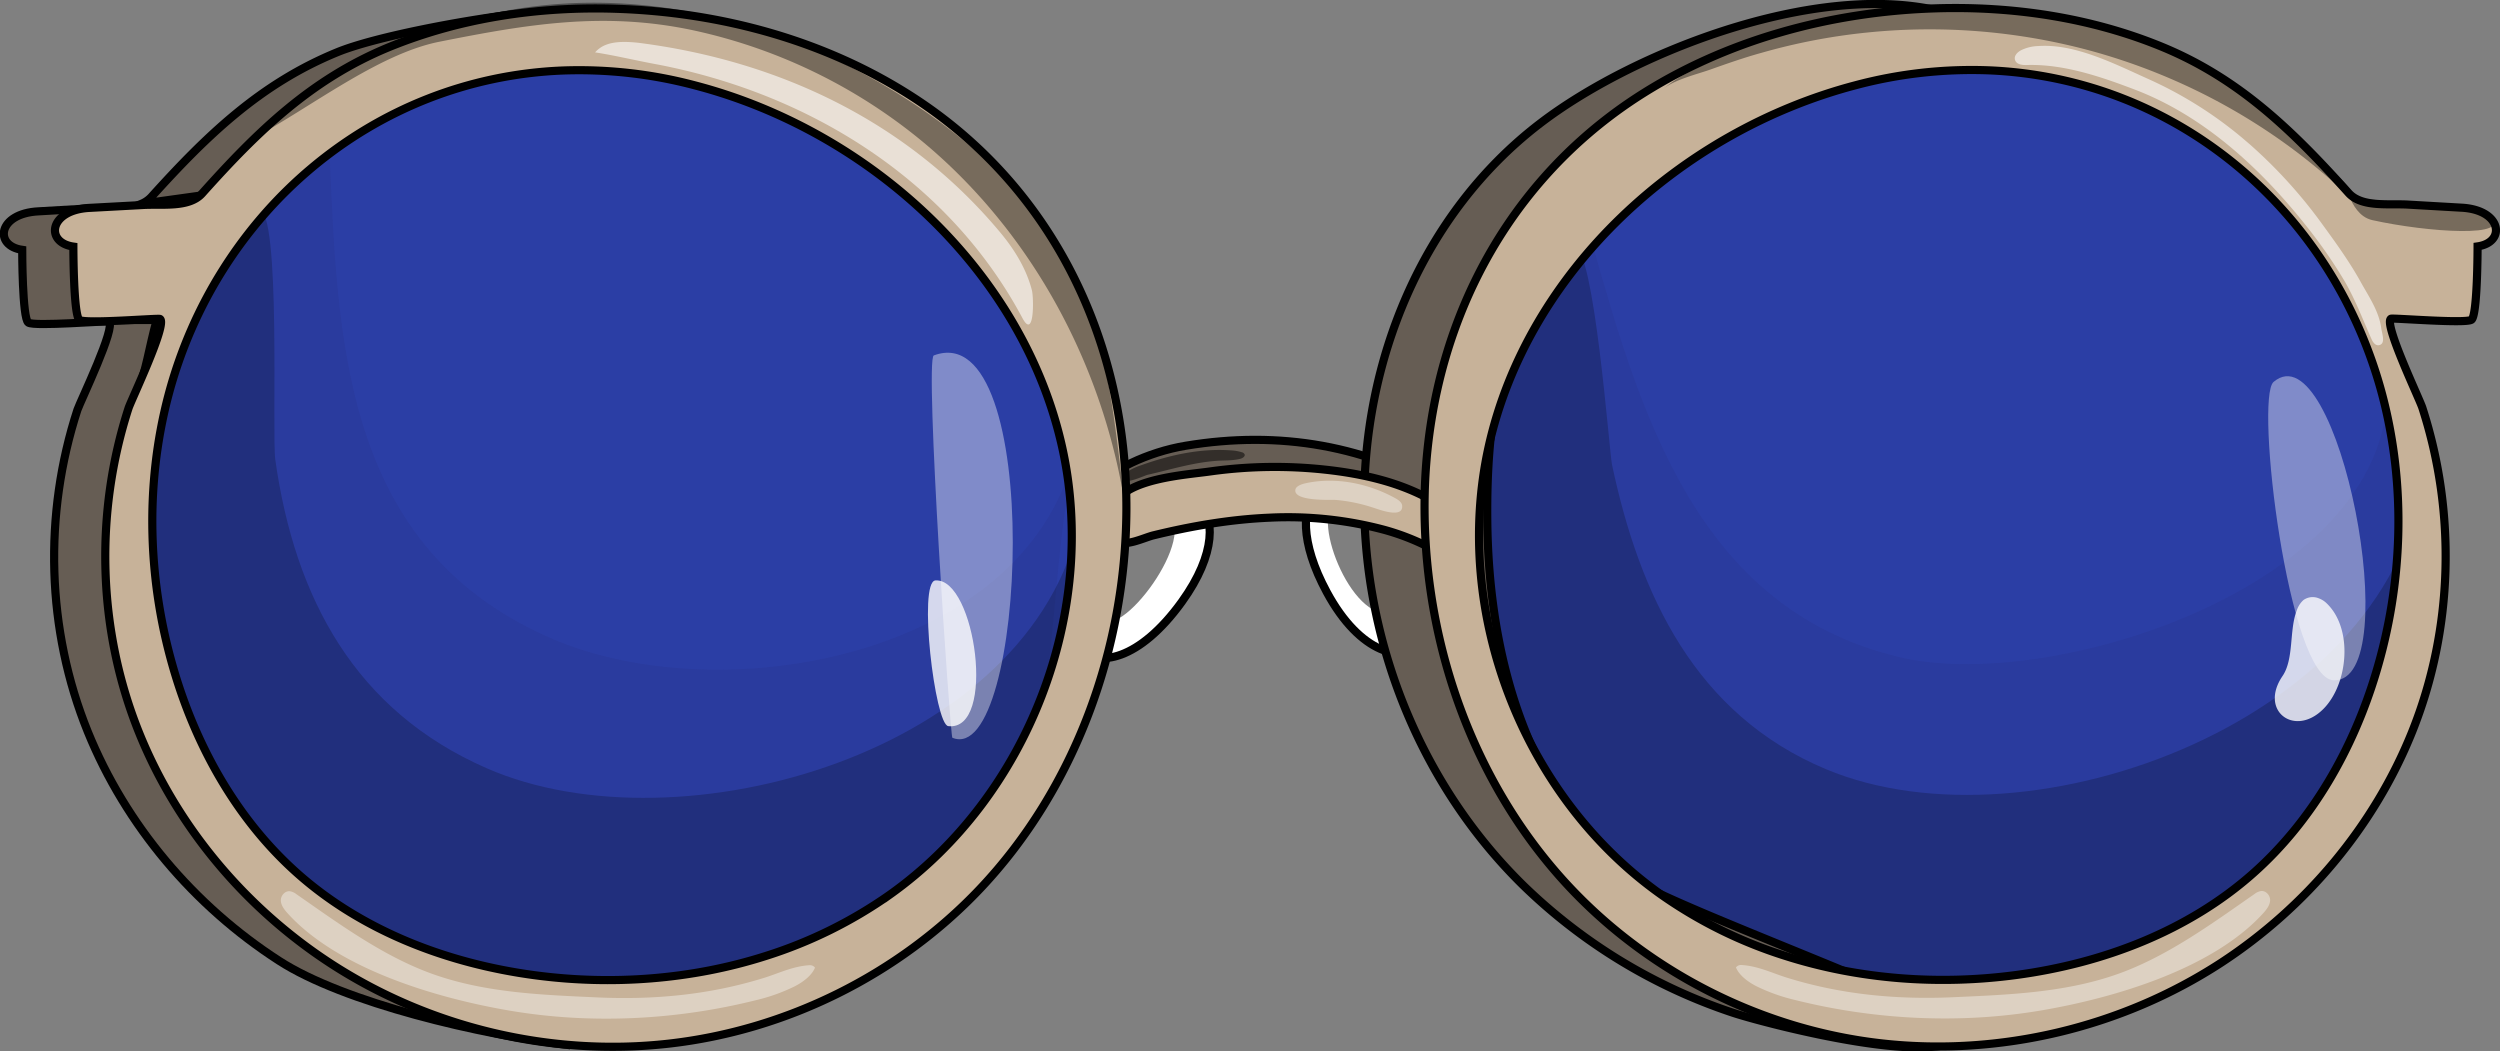 <svg xmlns="http://www.w3.org/2000/svg" viewBox="0 0 1226.7 515.9"><rect x="0" y="0" width="1226.7" height="515.9" fill="#808080" stroke="none"/><defs><style>.cls-1{fill:#2b3ea5;}.cls-2{fill:#29328d;opacity:0.3;}.cls-3{opacity:0.21;}.cls-10,.cls-4,.cls-5,.cls-6{fill:#fff;}.cls-11,.cls-4{opacity:0.4;}.cls-5{opacity:0.8;}.cls-6,.cls-8,.cls-9{stroke:#000;stroke-miterlimit:10;stroke-width:4px;}.cls-7{opacity:0.5;}.cls-8{fill:#665d54;}.cls-9{fill:#c7b299;}.cls-10{opacity:0.6;}</style></defs><title>glasses</title><g id="Laag_5" data-name="Laag 5"><path class="cls-1" d="M824,482.8c0,297.9-461.2,298.2-462,0C361.2,174.1,824,176,824,482.8Z" transform="translate(-297 -226)"/><path class="cls-2" d="M458,284.4c4.5,99,2.2,207.9,108.9,254.6,85,37.2,236.7,8.7,258.1-94-22.9,108.8,7.8,185.5-108.7,249.9-81.2,44.9-153.6,37.3-232.5-.9s-115.1-92.5-121.1-182C358.7,451.5,388.7,305.5,458,284.4Z" transform="translate(-297 -226)"/><path class="cls-3" d="M424,328.2c11.1,1.7,6.3,111.2,8.1,123.5,9.6,67.8,39.2,123.1,103.8,151.3,94.6,41.4,267.3-7.9,291.1-122-13.2,62.9-.9,103.9-42.4,151-20.9,23.7-50.9,46.9-79.4,59.8-78.7,35.5-154.7,32.9-232-3.5-70.1-33-93.2-89.5-108.5-164.2C357.8,490.6,375.7,320.9,424,328.2Z" transform="translate(-297 -226)"/><path class="cls-4" d="M755.2,400.4c54.7-20.4,45.6,202.7,9.1,187.6C763.3,587.6,750.6,402.1,755.2,400.4Z" transform="translate(-297 -226)"/><path class="cls-5" d="M756,510.8c19.6-1.3,30.1,74.2,6.3,71.5C755.7,581.6,747.4,511.4,756,510.8Z" transform="translate(-297 -226)"/><path class="cls-1" d="M1485,483.8c0,296.5-461.2,296.8-462,0C1022.2,176.5,1485,178.4,1485,483.8Z" transform="translate(-297 -226)"/><path class="cls-2" d="M1073.1,327.1c25.6,89.9,50.4,196.6,156.5,221.5,78,18.3,256.5-40.7,237.5-147.2,18.1,101.3,40.2,177.3-43.5,255.1-73.5,68.4-160.7,91.1-256.4,56.3-78.7-28.6-129.1-91.2-141.7-173.9C1018.3,491.7,1021.5,357.2,1073.1,327.1Z" transform="translate(-297 -226)"/><path class="cls-3" d="M1069.4,346.7c9.9.5,17.2,100.9,18.6,107.4,13.6,64.1,41,122.5,104.9,149.3,101,42.3,280.9-25.2,293.2-147-6.6,63.9,10,103.4-26.4,154.6-18.3,25.8-45.7,52-72.7,67.8-74.6,43.6-150.4,48.9-231.1,20.8-73.2-25.5-102.1-79.2-125.1-152C1020.5,515.1,1020.5,344.5,1069.4,346.7Z" transform="translate(-297 -226)"/><path class="cls-4" d="M1412.6,413.4c31.7-26.8,65.7,147.5,29.5,146.4C1419.9,559.1,1403.3,421.3,1412.6,413.4Z" transform="translate(-297 -226)"/><path class="cls-5" d="M1434.8,519.6a10.7,10.7,0,0,1,3.7,2.3c13.3,12.5,10.7,39.7-1.4,51.9-14,14.2-31.8,1.1-20.1-16.1,5.7-8.4,3.2-22.7,7-32.2a11.6,11.6,0,0,1,3.3-5.1A7.8,7.8,0,0,1,1434.8,519.6Z" transform="translate(-297 -226)"/></g><g id="Laag_4" data-name="Laag 4"><path class="cls-6" d="M876.9,521.3c-41.6,57.6-82.2,15.1-36.8-35.4C874.9,447.2,911,474,876.9,521.3Z" transform="translate(-297 -226)"/><path class="cls-7" d="M842.7,497.6q-11.2,14.9-6.2,31.3c9.1,14.1,50.2-41.3,32.6-51.5Q850.2,478.6,842.7,497.6Z" transform="translate(-297 -226)"/><path class="cls-6" d="M948,516.5c32.8,60.9,84.5,19.5,37-34.7C950.8,443,921.6,467.7,948,516.5Z" transform="translate(-297 -226)"/><path class="cls-7" d="M978.8,492.6q15.9,18.2,3,33.1c-19.8,9.8-42.4-45.8-29.4-53.3Q971.2,473.6,978.8,492.6Z" transform="translate(-297 -226)"/><path class="cls-8" d="M1008.5,468.7c-40.2-24.3-83.8-31.6-129.6-24-37.9,6.2-74.5,37.5-18,34.3,53.1-3,96.2-1.4,148.6,4.7Z" transform="translate(-297 -226)"/><path class="cls-8" d="M1257.8,234c-60.9-20.8-157.4,15.9-205.3,52.7-57.9,44.4-87.1,117.2-86.1,188.7.9,68.6,28.8,136.8,78.1,185.1a268.9,268.9,0,0,0,103,62.5c16.1,5.3,108.2,29.4,113.3,8.7,2.1-8.6-147.3-61.9-163.4-74.8-52-42.1-69.7-109.9-70.6-173.9-1-79.4,16.4-126.2,80.2-173.6,25.5-18.9,50.1-40.1,78.7-54.5C1197.5,249,1251.3,242.9,1257.8,234Z" transform="translate(-297 -226)"/><path class="cls-9" d="M843.3,474c6.2-13.3,35.2-14.9,47.7-16.7a228.9,228.9,0,0,1,56.7-.8c18,2,36.7,6.2,52.5,15.4,5.2,3,28.7,24.6,12.4,28-4.7,1-11.2-3.8-15.2-5.8a115.1,115.1,0,0,0-21.1-8.1,183.4,183.4,0,0,0-56-6c-19.4.8-38.6,4.1-57.4,8.7-4.5,1.1-14,5.9-18.1,2.7S841.6,477.5,843.3,474Z" transform="translate(-297 -226)"/><path class="cls-8" d="M398,321.6c12.2-16,32.9-35.8,63-57.9,19.3-14.3,64.1-25.7,88-30.7-25.1,3-68,11.1-86.2,18.5-38.1,15.5-64.5,41.2-91.5,71.1a13.7,13.7,0,0,1-4.9,3.4Z" transform="translate(-297 -226)"/><path class="cls-8" d="M518,725.2c-36-12.9-64-25.8-96-57.6s-55.8-75.2-66-113.1c-9-33.5-5-104.5,8-135,4.7-11,6.2-23.3,9.9-36.5H338l-3-36-8-4,3-12,20.8-2.9c-3.1,0-6.1,0-8.9.1l-26,1.5c-20,1-22,16.9-8,18.9,0,0,0,33.7,3,35.7s38.7-1,39.5-.5c3.8,2.3-13.9,39-15.4,43.3-16.7,51.3-15.2,108,5.1,158,18.6,45.8,52.1,85.4,93.8,112.3,31.6,20.5,99.1,36.6,143,41.5C566.2,736.1,536.6,731.9,518,725.2Z" transform="translate(-297 -226)"/><path class="cls-9" d="M745.6,274.1c-43.3-28.2-95-42.2-146.7-43.8-37.7-1.2-76.1,4.5-111.2,18.9-38.1,15.7-64.5,41.5-91.5,71.7-6.4,7.2-19.6,5.1-29.3,5.7L341,328c-20,1-22,17-8,19,0,0,0,34,3,36s38.7-1,39.5-.5c3.8,2.3-13.9,39.3-15.4,43.7-16.7,51.6-15.2,108.8,5.1,159.2,18.6,46.2,52.1,86,93.8,113.2,48.6,31.7,108.4,46,166.1,39.5s112.8-33.8,152.7-75.9c46.7-49.3,71.5-117.7,71.9-185.7C850.1,395.1,814.6,319,745.6,274.1Zm-72.9,421c-36.3,11.6-75.6,14.5-113.5,9.4C516.8,698.8,475,683,443,654.6c-29.1-25.8-49-61-60.2-98.2-13.3-44.1-14.9-91.8-3.2-136.3,23.6-89.4,99.9-155.7,193.4-159.5a221.5,221.5,0,0,1,65.4,7.4C724,290.5,799,359,818.2,445.5c18,81.1-16.8,171.4-84.6,219.5A221.4,221.4,0,0,1,672.7,695.1Z" transform="translate(-297 -226)"/><path class="cls-10" d="M590.8,250a12.3,12.3,0,0,0-1.8,1.7c9.7,1.5,19.2,3.8,28.8,5.6a296.8,296.8,0,0,1,37.8,9.6c60.2,19.6,113,58.7,143.1,115.2,5.9,11,5.6-10.3,4.6-13.8-2.7-10.4-8.5-19.8-15.3-28-45.2-54.3-108.2-84.4-177.7-93.3C603.6,246.3,595.8,246,590.8,250Z" transform="translate(-297 -226)"/><path class="cls-4" d="M439.2,663.3a7.2,7.2,0,0,1,3.3,1.5c21.3,14.8,43.8,31.4,69,39.9s51.9,9.5,78.4,10.7c28.1,1.3,55.6-1.3,82.4-9.7,7.5-2.4,13.9-5.6,22-6.1a3.1,3.1,0,0,1,2.6,1.2c-1.6,4-6.2,7.3-10.2,9.3a89.3,89.3,0,0,1-18.9,6.7c-38.8,9.7-80.7,11.9-120.7,5.1-36.4-6.2-84.5-20.6-109.1-47.9-1.6-1.8-3.1-3.8-3.2-6.1s1.9-4.8,4.4-4.6Z" transform="translate(-297 -226)"/><path class="cls-11" d="M849.3,475.8c-6.5-48.5-8.4-94.5-37.5-136.1-18-25.6-41.8-46.7-68-63.8-42.9-28-92.9-45.9-144-48.3C532,224.4,471.2,249.7,421,294c28-15,61.5-41.5,91.5-47.5,43.2-8.6,80.8-15,124.8-5.6a263.9,263.9,0,0,1,117.8,59.2C806.2,344.9,839.3,408.8,849.3,475.8Z" transform="translate(-297 -226)"/><path class="cls-9" d="M996,476.4c.4,68,25.1,136.3,71.9,185.7,39.9,42.1,95.1,69.5,152.7,75.9s117.4-7.8,166.1-39.5c41.7-27.2,75.2-67,93.8-113.2,20.3-50.4,21.8-107.6,5.1-159.2-1.4-4.4-19.1-41.3-15.4-43.7.8-.5,36.5,2.5,39.5.5s3-36,3-36c14-2,12-18-8-19l-26-1.5c-9.7-.6-22.8,1.5-29.3-5.7-27.1-30.2-53.4-56-91.5-71.7-35-14.4-73.4-20.1-111.2-18.9-51.6,1.6-103.4,15.6-146.7,43.8C1031,319,995.5,395.1,996,476.4ZM1112,664.9c-67.8-48.1-102.5-138.4-84.6-219.5,19.2-86.5,94.2-154.9,179.8-177.5a221.5,221.5,0,0,1,65.4-7.4c93.6,3.8,169.8,70.1,193.4,159.5,11.7,44.5,10.1,92.3-3.2,136.3-11.2,37.2-31.1,72.4-60.2,98.2-32,28.4-73.8,44.2-116.2,49.9-37.9,5.1-77.2,2.2-113.5-9.4A221.4,221.4,0,0,1,1112,664.9Z" transform="translate(-297 -226)"/><path class="cls-10" d="M1464.9,395.2c-1.9.8-3.3-.8-4.1-2.5-4.4-9.8-8-19.6-13.5-29a240.4,240.4,0,0,0-19.1-27.4c-22.1-27.8-50-53.5-83.6-66.3-16.8-6.4-34.9-12.6-52.9-12.1-2.3.1-5.1-.2-5.9-2.3s1-3.9,2.8-4.9a20.2,20.2,0,0,1,8.5-2.1c18.1-1.3,37.8,8.9,54.1,16.2a197.8,197.8,0,0,1,45.6,28.5l4.1,3.5a238.9,238.9,0,0,1,35.8,39.5c6.7,9.2,13.4,18.5,18.9,28.5,3.9,7,8.7,14,9.8,22.1C1465.8,389.7,1467.5,394.1,1464.9,395.2Z" transform="translate(-297 -226)"/><path class="cls-4" d="M1406.5,663.2a7.2,7.2,0,0,0-3.3,1.5c-21.3,14.8-43.8,31.4-69,39.9s-51.9,9.5-78.4,10.7c-28.1,1.3-55.6-1.3-82.4-9.7-7.5-2.4-13.9-5.6-22-6.1a3.1,3.1,0,0,0-2.6,1.2c1.6,4,6.2,7.3,10.2,9.3a89.3,89.3,0,0,0,18.9,6.7c38.8,9.7,80.7,11.9,120.7,5.1,36.4-6.2,84.5-20.6,109.1-47.9,1.6-1.8,3.1-3.8,3.2-6.1s-1.9-4.8-4.4-4.6Z" transform="translate(-297 -226)"/><path class="cls-11" d="M1435.1,303.9c-16.7-15.5-34-30.4-53.5-42.1-30.4-18.3-65.5-28.1-100.9-30.7-53.2-4-109.2,5.8-156.5,31a71.7,71.7,0,0,0-10.9,7.4c5.8-4.6,16.3-7,23.3-9.5s16.4-5.8,24.8-8.1a297.5,297.5,0,0,1,51.4-9.9,302.1,302.1,0,0,1,107.4,8.2,298.5,298.5,0,0,1,71.9,29.4,295.5,295.5,0,0,1,32.9,21.8q7.8,6,15.3,12.5c4.7,4.1,8.2,9.1,13.8,12.1-2.3-6.5-7.5-11.5-12.6-16.3Z" transform="translate(-297 -226)"/><path class="cls-11" d="M1518.4,331.9c-7.4-3.8-68.4-8.9-68.4-8.9,1.4,3,4.4,9.5,11,11C1488,340,1531.2,343,1518.4,331.9Z" transform="translate(-297 -226)"/><path class="cls-7" d="M860,459c11.9-2.7,23.8-6.5,36.2-7,3.2-.1,6.4-.1,9.5-.9,1.1-.3,2.4-1.2,2-2.2a2,2,0,0,0-1.4-1,21.4,21.4,0,0,0-5.2-.9c-14.9-1.1-29.9,2.2-43.9,7.2a28.7,28.7,0,0,0-6.6,3,5.2,5.2,0,0,0-2.1,2.3C846.4,465.2,858.4,459.4,860,459Z" transform="translate(-297 -226)"/><path class="cls-4" d="M932.6,466.4c.2-1.9,3.1-2.8,4.7-3.2,15-3.4,31.3,0,44.6,7.4,1.4.8,2.9,1.9,3.1,3.4.7,6.7-11.3,2-14.2,1.1a80.4,80.4,0,0,0-18.4-3.8C949.2,471.2,931.9,472,932.6,466.4Z" transform="translate(-297 -226)"/></g></svg>